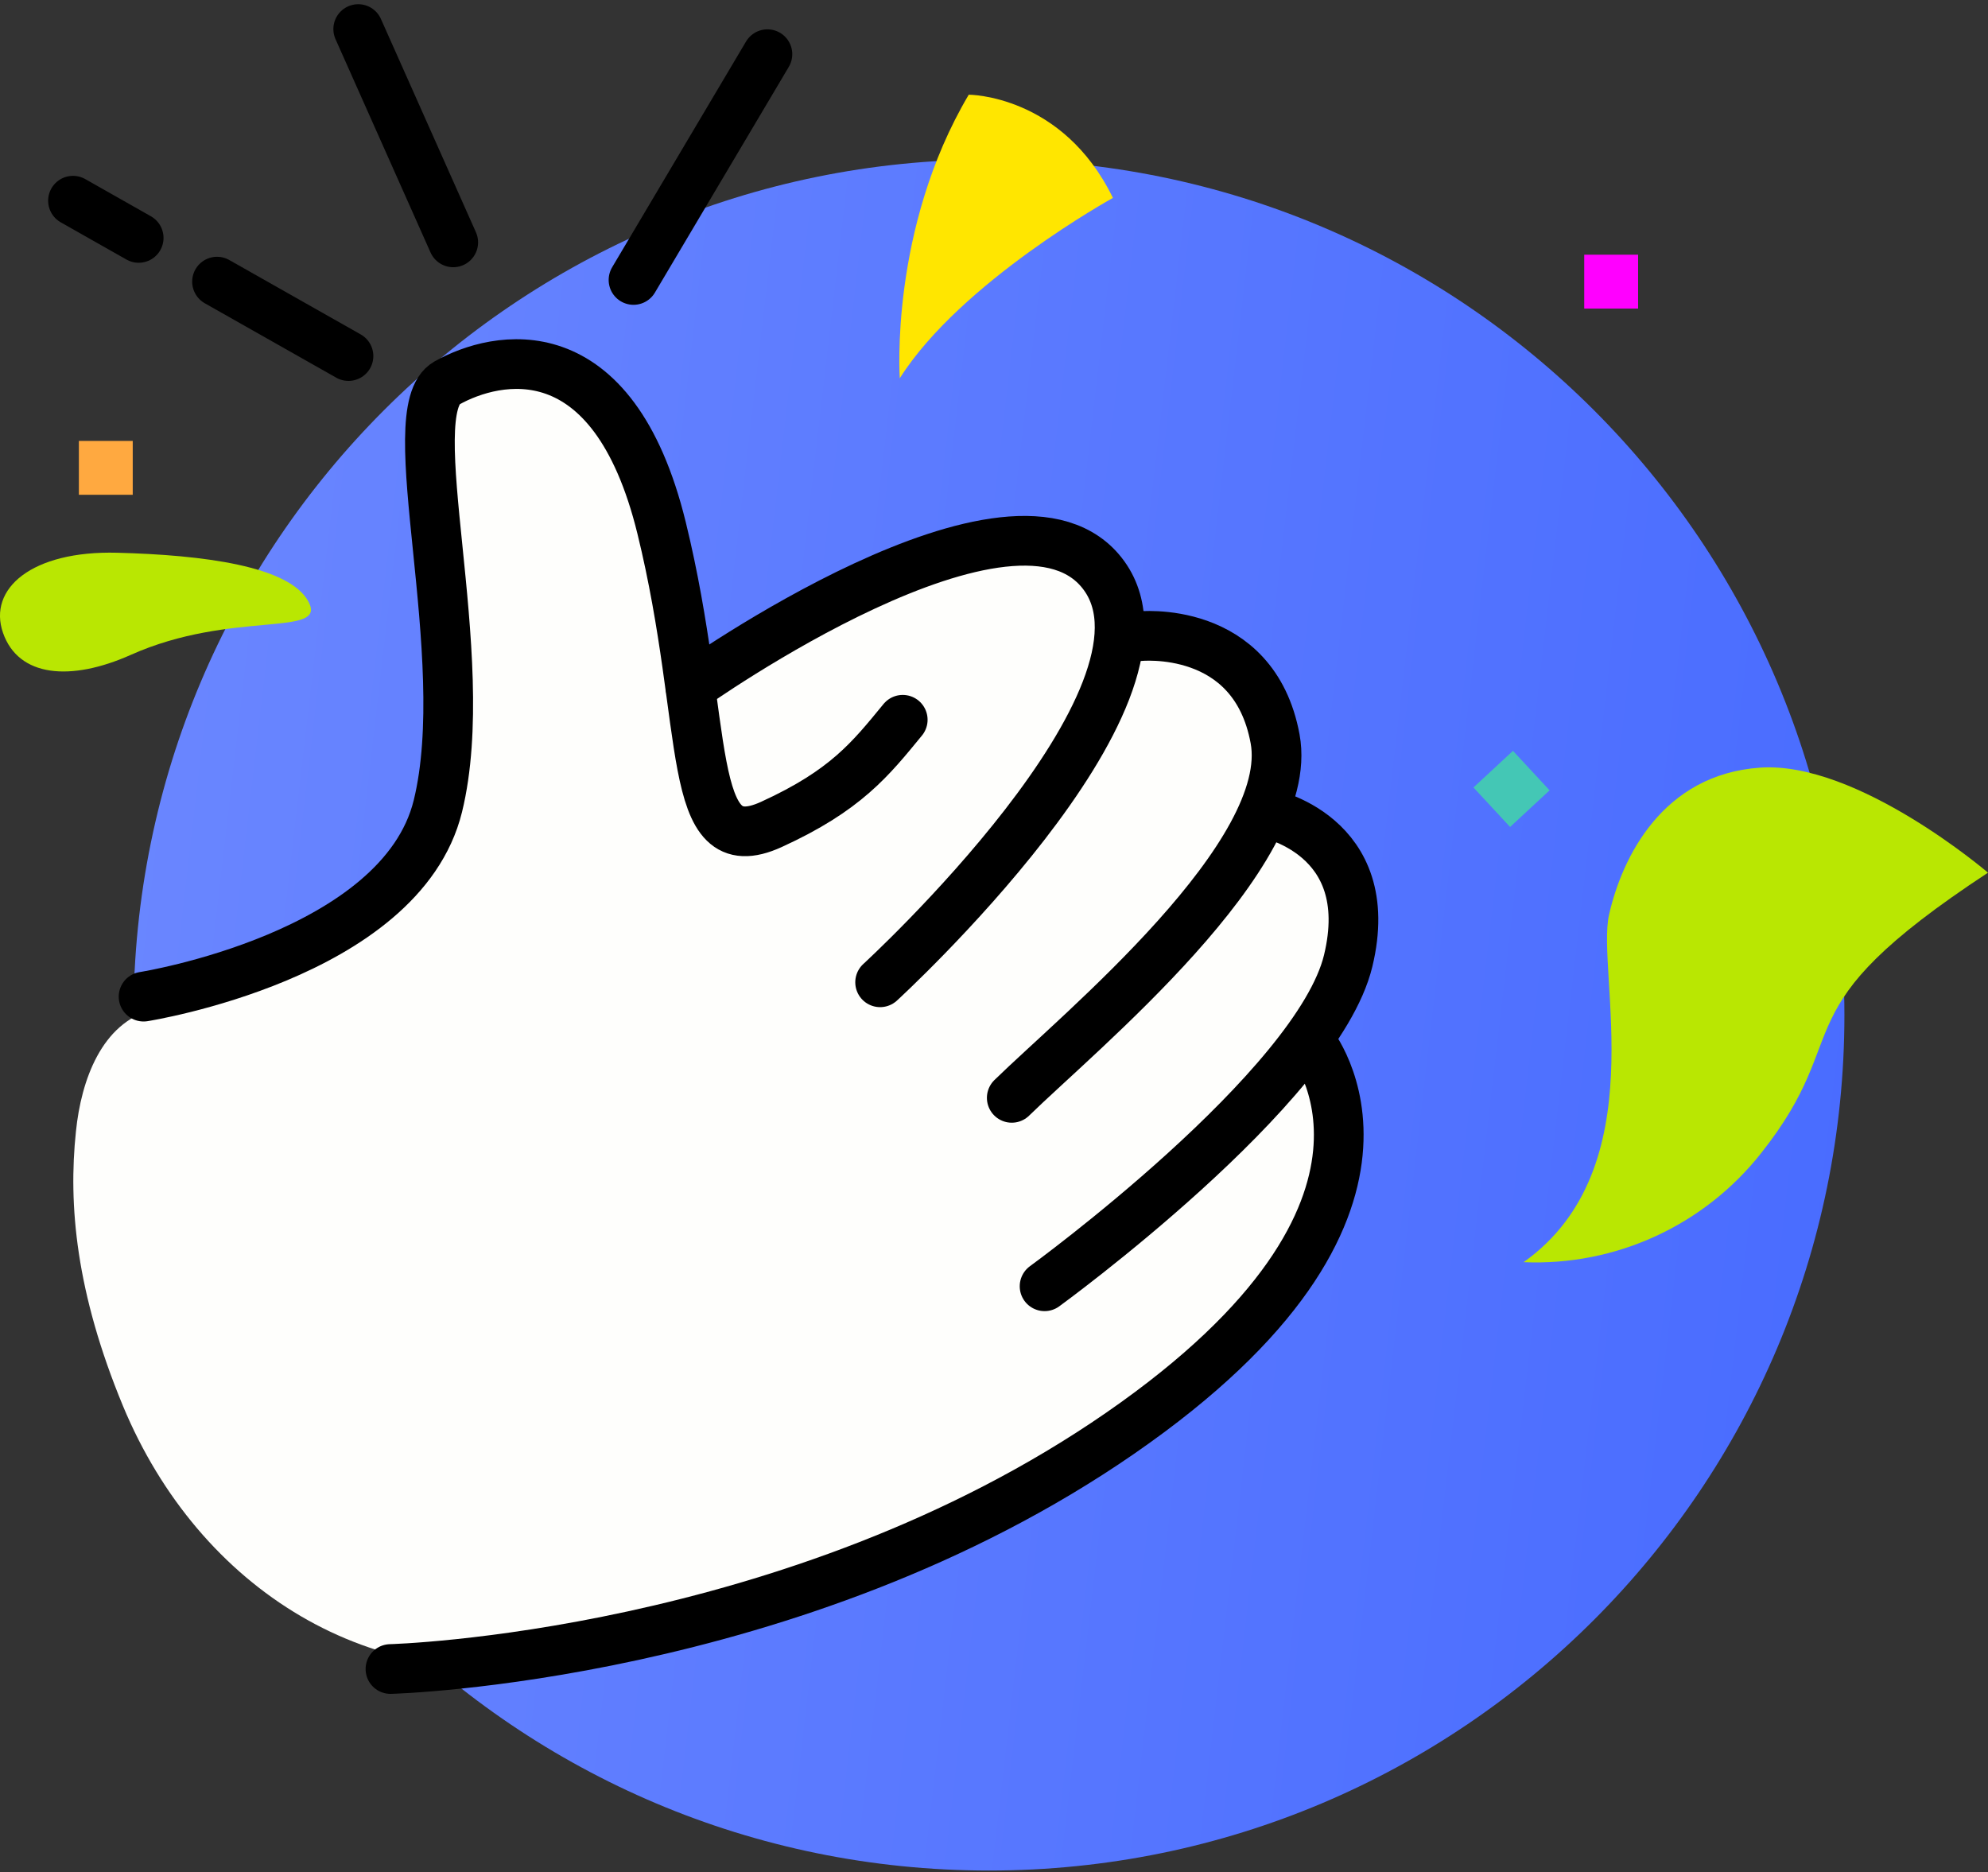 <svg width="120" height="113" viewBox="0 0 120 113" fill="none" xmlns="http://www.w3.org/2000/svg">
<rect x="0" y="0" width="120" height="113" fill="#333333" stroke="none"/>
<g clip-path="url(#clip0_1759_2267)">
<path d="M59.696 112.904C88.214 112.904 111.333 89.785 111.333 61.267C111.333 32.749 88.214 9.63 59.696 9.63C31.178 9.63 8.059 32.749 8.059 61.267C8.059 89.785 31.178 112.904 59.696 112.904Z" fill="url(#paint0_linear_1759_2267)"/>
<path d="M4.585 68.285C4.113 72.718 4.585 78.009 7.423 84.863C12.024 95.932 22.489 102.513 34.244 100.162C44.319 98.147 58.343 93.604 71.747 83.397C85.004 73.314 79.627 63.672 79.627 63.672C79.627 63.672 85.113 53.414 77.385 49.36C77.385 49.36 79.939 37.203 68.753 38.404C68.753 38.404 65.86 29.202 56.37 33.686C46.88 38.17 42.369 40.661 42.369 40.661C42.369 40.661 39.574 19.494 28.774 22.114C28.774 22.114 25.514 22.984 26.251 31.386C26.988 39.788 28.419 50.787 20.103 56.109C16.738 58.282 13.055 59.916 9.186 60.951C6.145 61.746 4.901 65.177 4.585 68.285Z" fill="#FEFEFC"/>
<path d="M8.667 60.156C8.667 60.156 24.208 57.707 26.431 48.658C28.653 39.609 24.006 24.781 26.976 23.116C29.947 21.451 36.993 19.861 39.936 31.869C42.88 43.878 41.285 52.171 46.564 49.761C51.06 47.707 52.541 45.82 54.491 43.445" stroke="black" stroke-width="3" stroke-miterlimit="10" stroke-linecap="round"/>
<path d="M41.675 41.472C41.675 41.472 61.384 27.436 66.651 34.755C71.919 42.073 53.126 59.29 53.126 59.29" stroke="black" stroke-width="3" stroke-miterlimit="10" stroke-linecap="round"/>
<path d="M68.734 38.404C68.734 38.404 75.681 37.624 76.968 44.595C78.255 51.567 65.108 62.316 61.072 66.265" stroke="black" stroke-width="3" stroke-miterlimit="10" stroke-linecap="round"/>
<path d="M76.383 49.063C76.383 49.063 83.237 50.327 81.378 58C79.518 65.673 63.053 77.638 63.053 77.638" stroke="black" stroke-width="3" stroke-miterlimit="10" stroke-linecap="round"/>
<path d="M79.112 62.909C79.112 62.909 87.323 72.882 67.626 86.501C47.929 100.12 23.569 100.74 23.569 100.74" stroke="black" stroke-width="3" stroke-miterlimit="10" stroke-linecap="round"/>
<path d="M38.24 16.898L46.323 3.271" stroke="black" stroke-width="3" stroke-miterlimit="10" stroke-linecap="round"/>
<path d="M27.358 14.629L21.623 1.754" stroke="black" stroke-width="3" stroke-miterlimit="10" stroke-linecap="round"/>
<path d="M21.035 21.491L13.1 16.999" stroke="black" stroke-width="3" stroke-miterlimit="10" stroke-linecap="round"/>
<path d="M8.371 14.36L4.406 12.114" stroke="black" stroke-width="3" stroke-miterlimit="10" stroke-linecap="round"/>
<path d="M91.967 76.184C94.709 76.3 97.439 75.764 99.933 74.618C102.427 73.473 104.613 71.751 106.311 69.595C112.179 62.187 107.145 61.119 120 52.674C120 52.674 112.124 45.929 106.245 46.334C100.365 46.74 97.913 51.738 97.125 55.212C96.338 58.686 99.94 70.519 91.967 76.184Z" fill="#B9E702"/>
<path d="M7.895 39.527C4.25 41.153 1.115 40.864 0.183 38.201C-0.749 35.538 1.914 33.226 7.08 33.363C12.246 33.499 17.483 34.162 18.625 36.326C19.767 38.49 13.985 36.805 7.895 39.527Z" fill="#B9E702"/>
<path d="M98.88 15.373H95.628V18.625H98.88V15.373Z" fill="#FF00FF"/>
<path d="M91.326 45.32L88.941 47.531L91.152 49.915L93.537 47.704L91.326 45.32Z" fill="#44C7B5"/>
<path d="M8.012 26.614H4.761V29.865H8.012V26.614Z" fill="#FFA940"/>
<path d="M67.178 11.946C67.178 11.946 57.988 17.015 54.312 22.832C54.312 22.832 53.68 13.814 58.475 5.716C58.475 5.716 64.144 5.708 67.178 11.946Z" fill="#FFE600"/>
</g>
<defs>
<linearGradient id="paint0_linear_1759_2267" x1="8.059" y1="9.63" x2="121.799" y2="22.849" gradientUnits="userSpaceOnUse">
<stop stop-color="#6B87FF"/>
<stop offset="1" stop-color="#486BFF"/>
</linearGradient>
<clipPath id="clip0_1759_2267">
<rect width="120" height="112.904" fill="white"/>
</clipPath>
</defs>
</svg>
